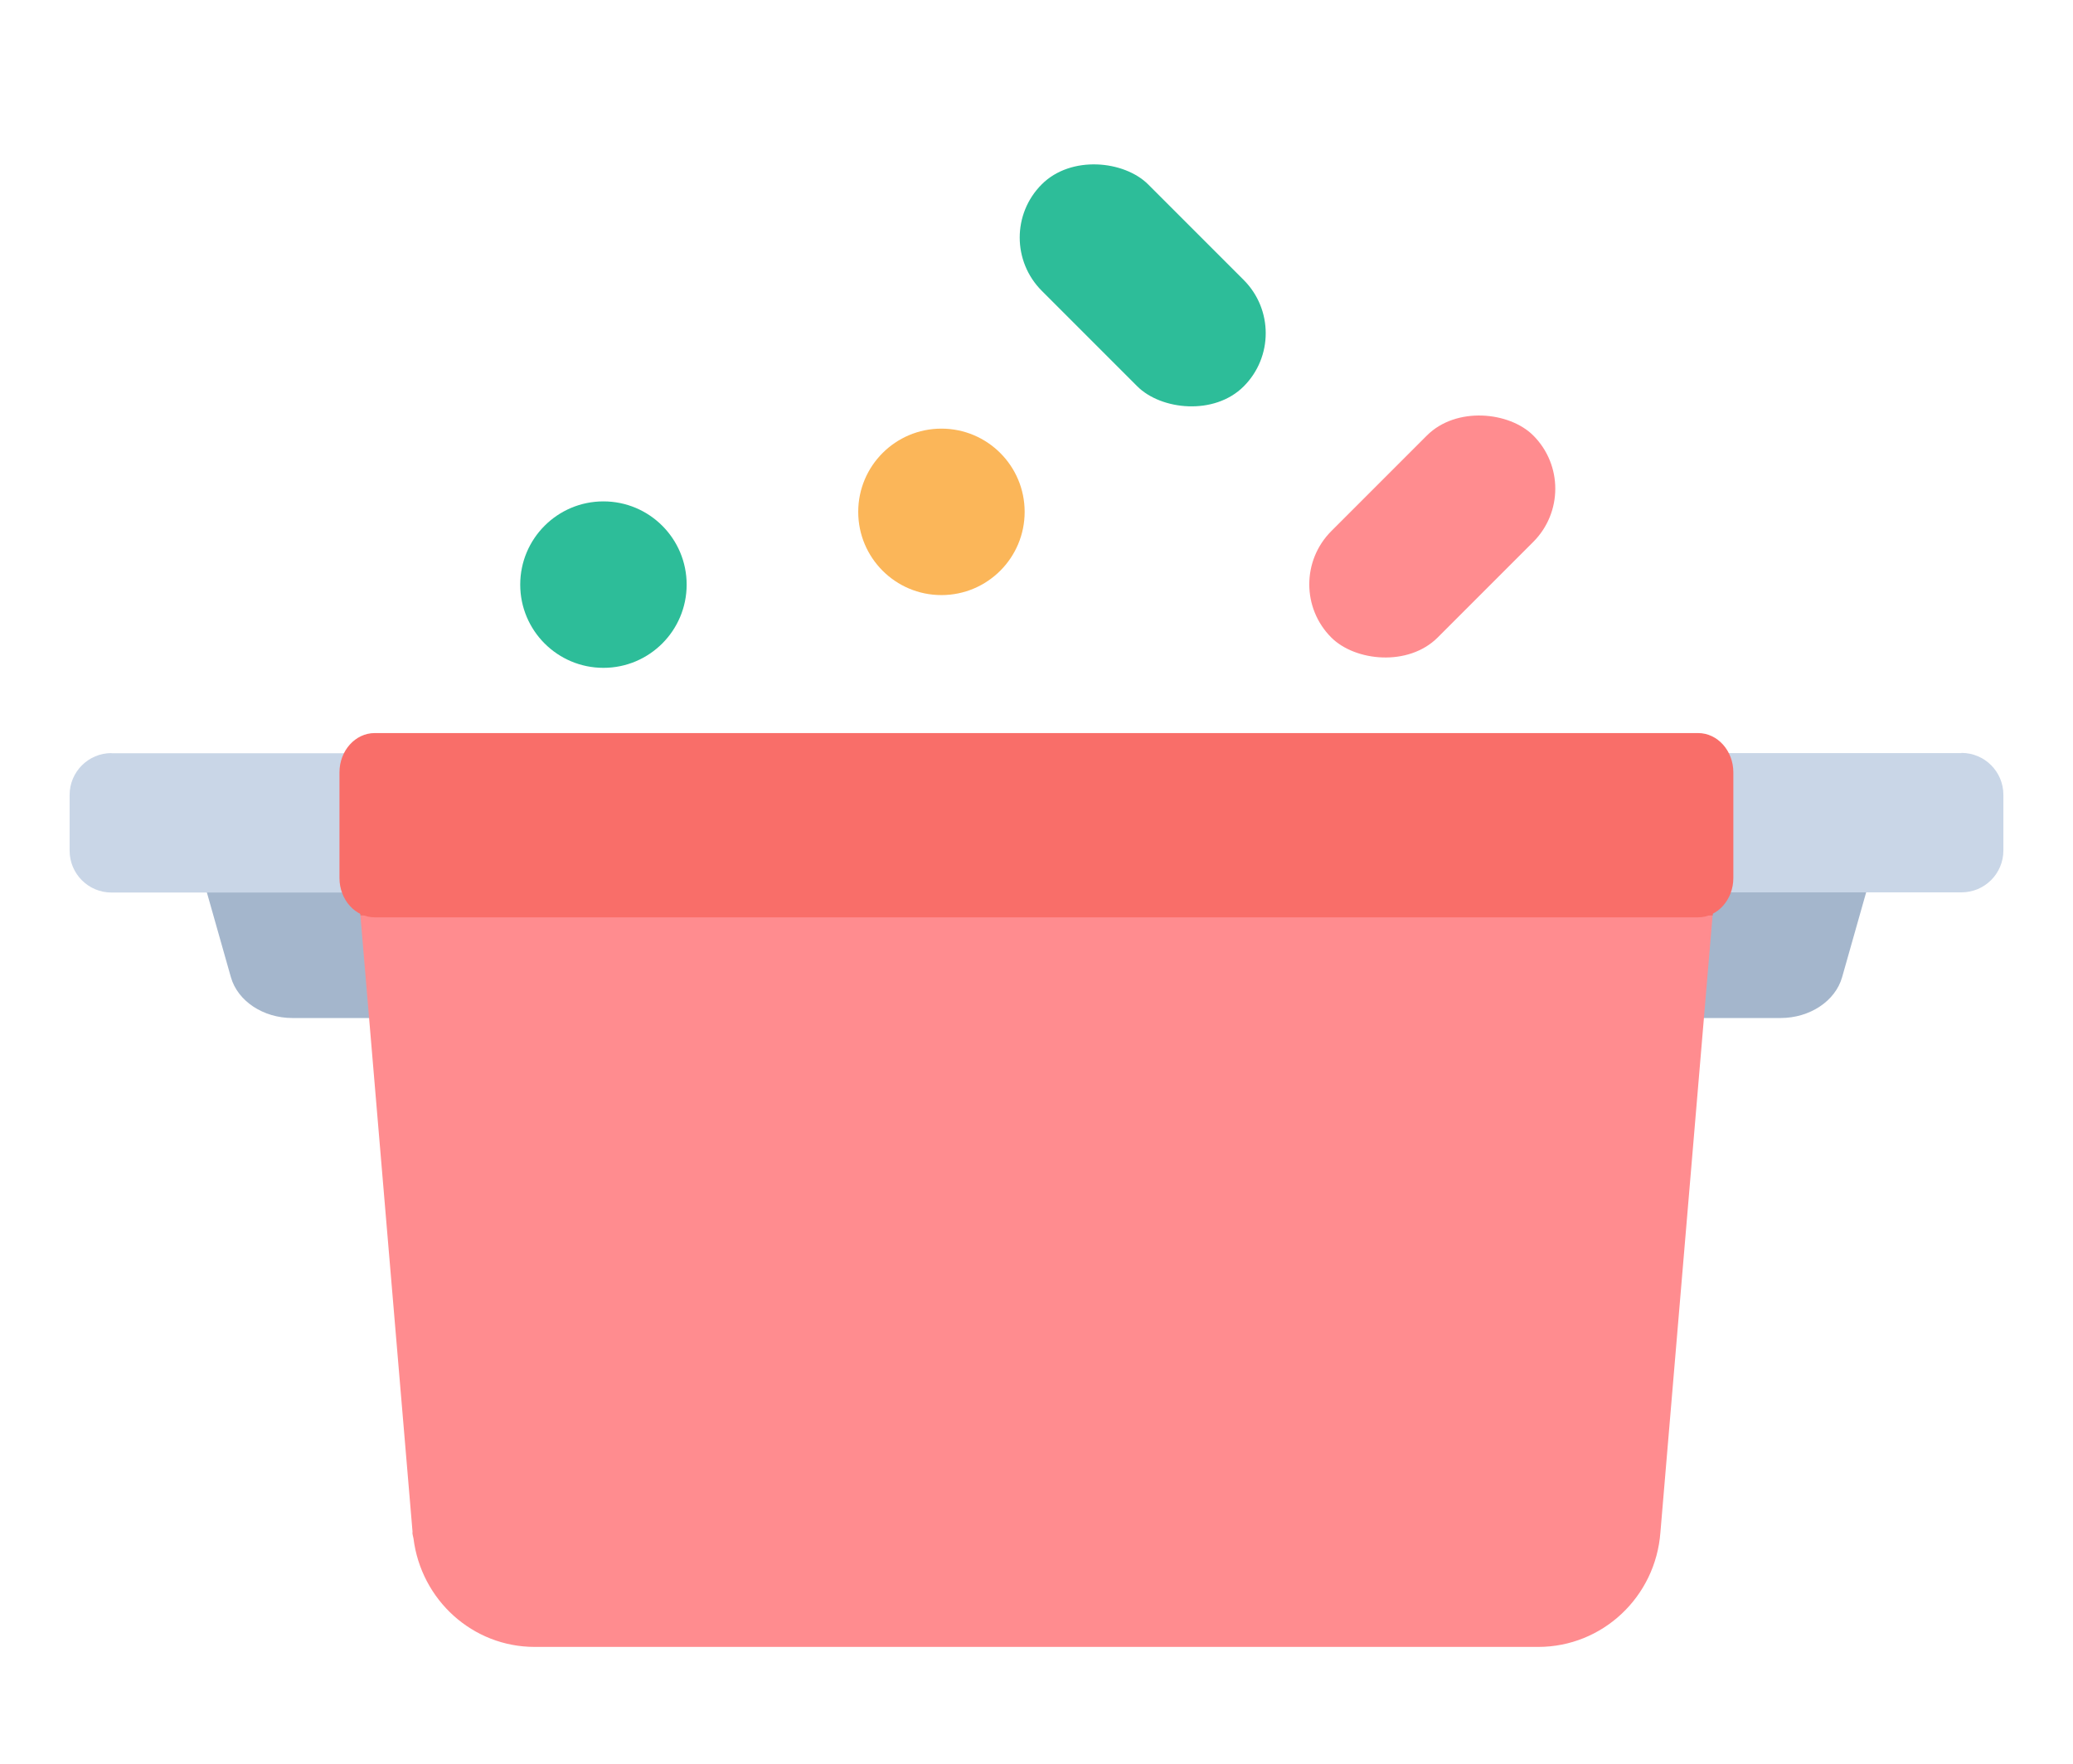 <?xml version="1.0" encoding="UTF-8"?>
<svg id="_레이어_1" data-name="레이어 1" xmlns="http://www.w3.org/2000/svg" viewBox="0 0 112.85 96">
  <defs>
    <style>
      .cls-1 {
        fill: #a4b6cc;
      }

      .cls-2 {
        fill: #f96e69;
      }

      .cls-3 {
        fill: #ff8c8f;
      }

      .cls-4 {
        fill: #2dbd99;
      }

      .cls-5 {
        fill: #fbb659;
      }

      .cls-6 {
        fill: #c9d6e7;
      }
    </style>
  </defs>
  <path class="cls-1" d="M96.93,55.41H15.92c-1.59,0-2.98-.92-3.35-2.22l-1.31-4.62h90.33l-1.31,4.62c-.37,1.3-1.76,2.22-3.35,2.22Z"/>
  <circle class="cls-4" cx="32.85" cy="31.82" r="4.53"/>
  <circle class="cls-5" cx="51.25" cy="27.86" r="4.53"/>
  <rect class="cls-3" x="70.19" y="25.11" width="15.55" height="8.19" rx="4.1" ry="4.1" transform="translate(2.19 63.68) rotate(-45)"/>
  <rect class="cls-4" x="58.12" y="7.76" width="8.19" height="15.55" rx="4.1" ry="4.1" transform="translate(7.23 48.54) rotate(-45)"/>
  <path class="cls-6" d="M6.07,40.99c-1.26,0-2.28,1.02-2.28,2.28v3.03c0,1.26,1.02,2.28,2.28,2.28h13.55l-.58-7.58H6.07Z"/>
  <path class="cls-6" d="M106.78,40.99h-12.97l-.58,7.58h13.55c1.26,0,2.28-1.02,2.28-2.28v-3.03c0-1.26-1.02-2.28-2.28-2.28Z"/>
  <path class="cls-3" d="M22.45,83.4c0,.12.04.22.06.34.42,3.35,3.22,5.9,6.6,5.9h54.63c3.49,0,6.39-2.72,6.65-6.24l2.84-33.57H19.62l2.84,33.57Z"/>
  <polygon class="cls-2" points="87.54 42.15 19.04 42.15 19.62 49.83 93.24 49.83 93.81 42.15 87.54 42.15"/>
  <path class="cls-2" d="M92.45,49.93H20.4c-1.06,0-1.92-.96-1.92-2.14v-5.75c0-1.18.86-2.14,1.92-2.14h72.04c1.06,0,1.92.96,1.92,2.14v5.75c0,1.18-.86,2.14-1.92,2.14Z"/>
</svg>